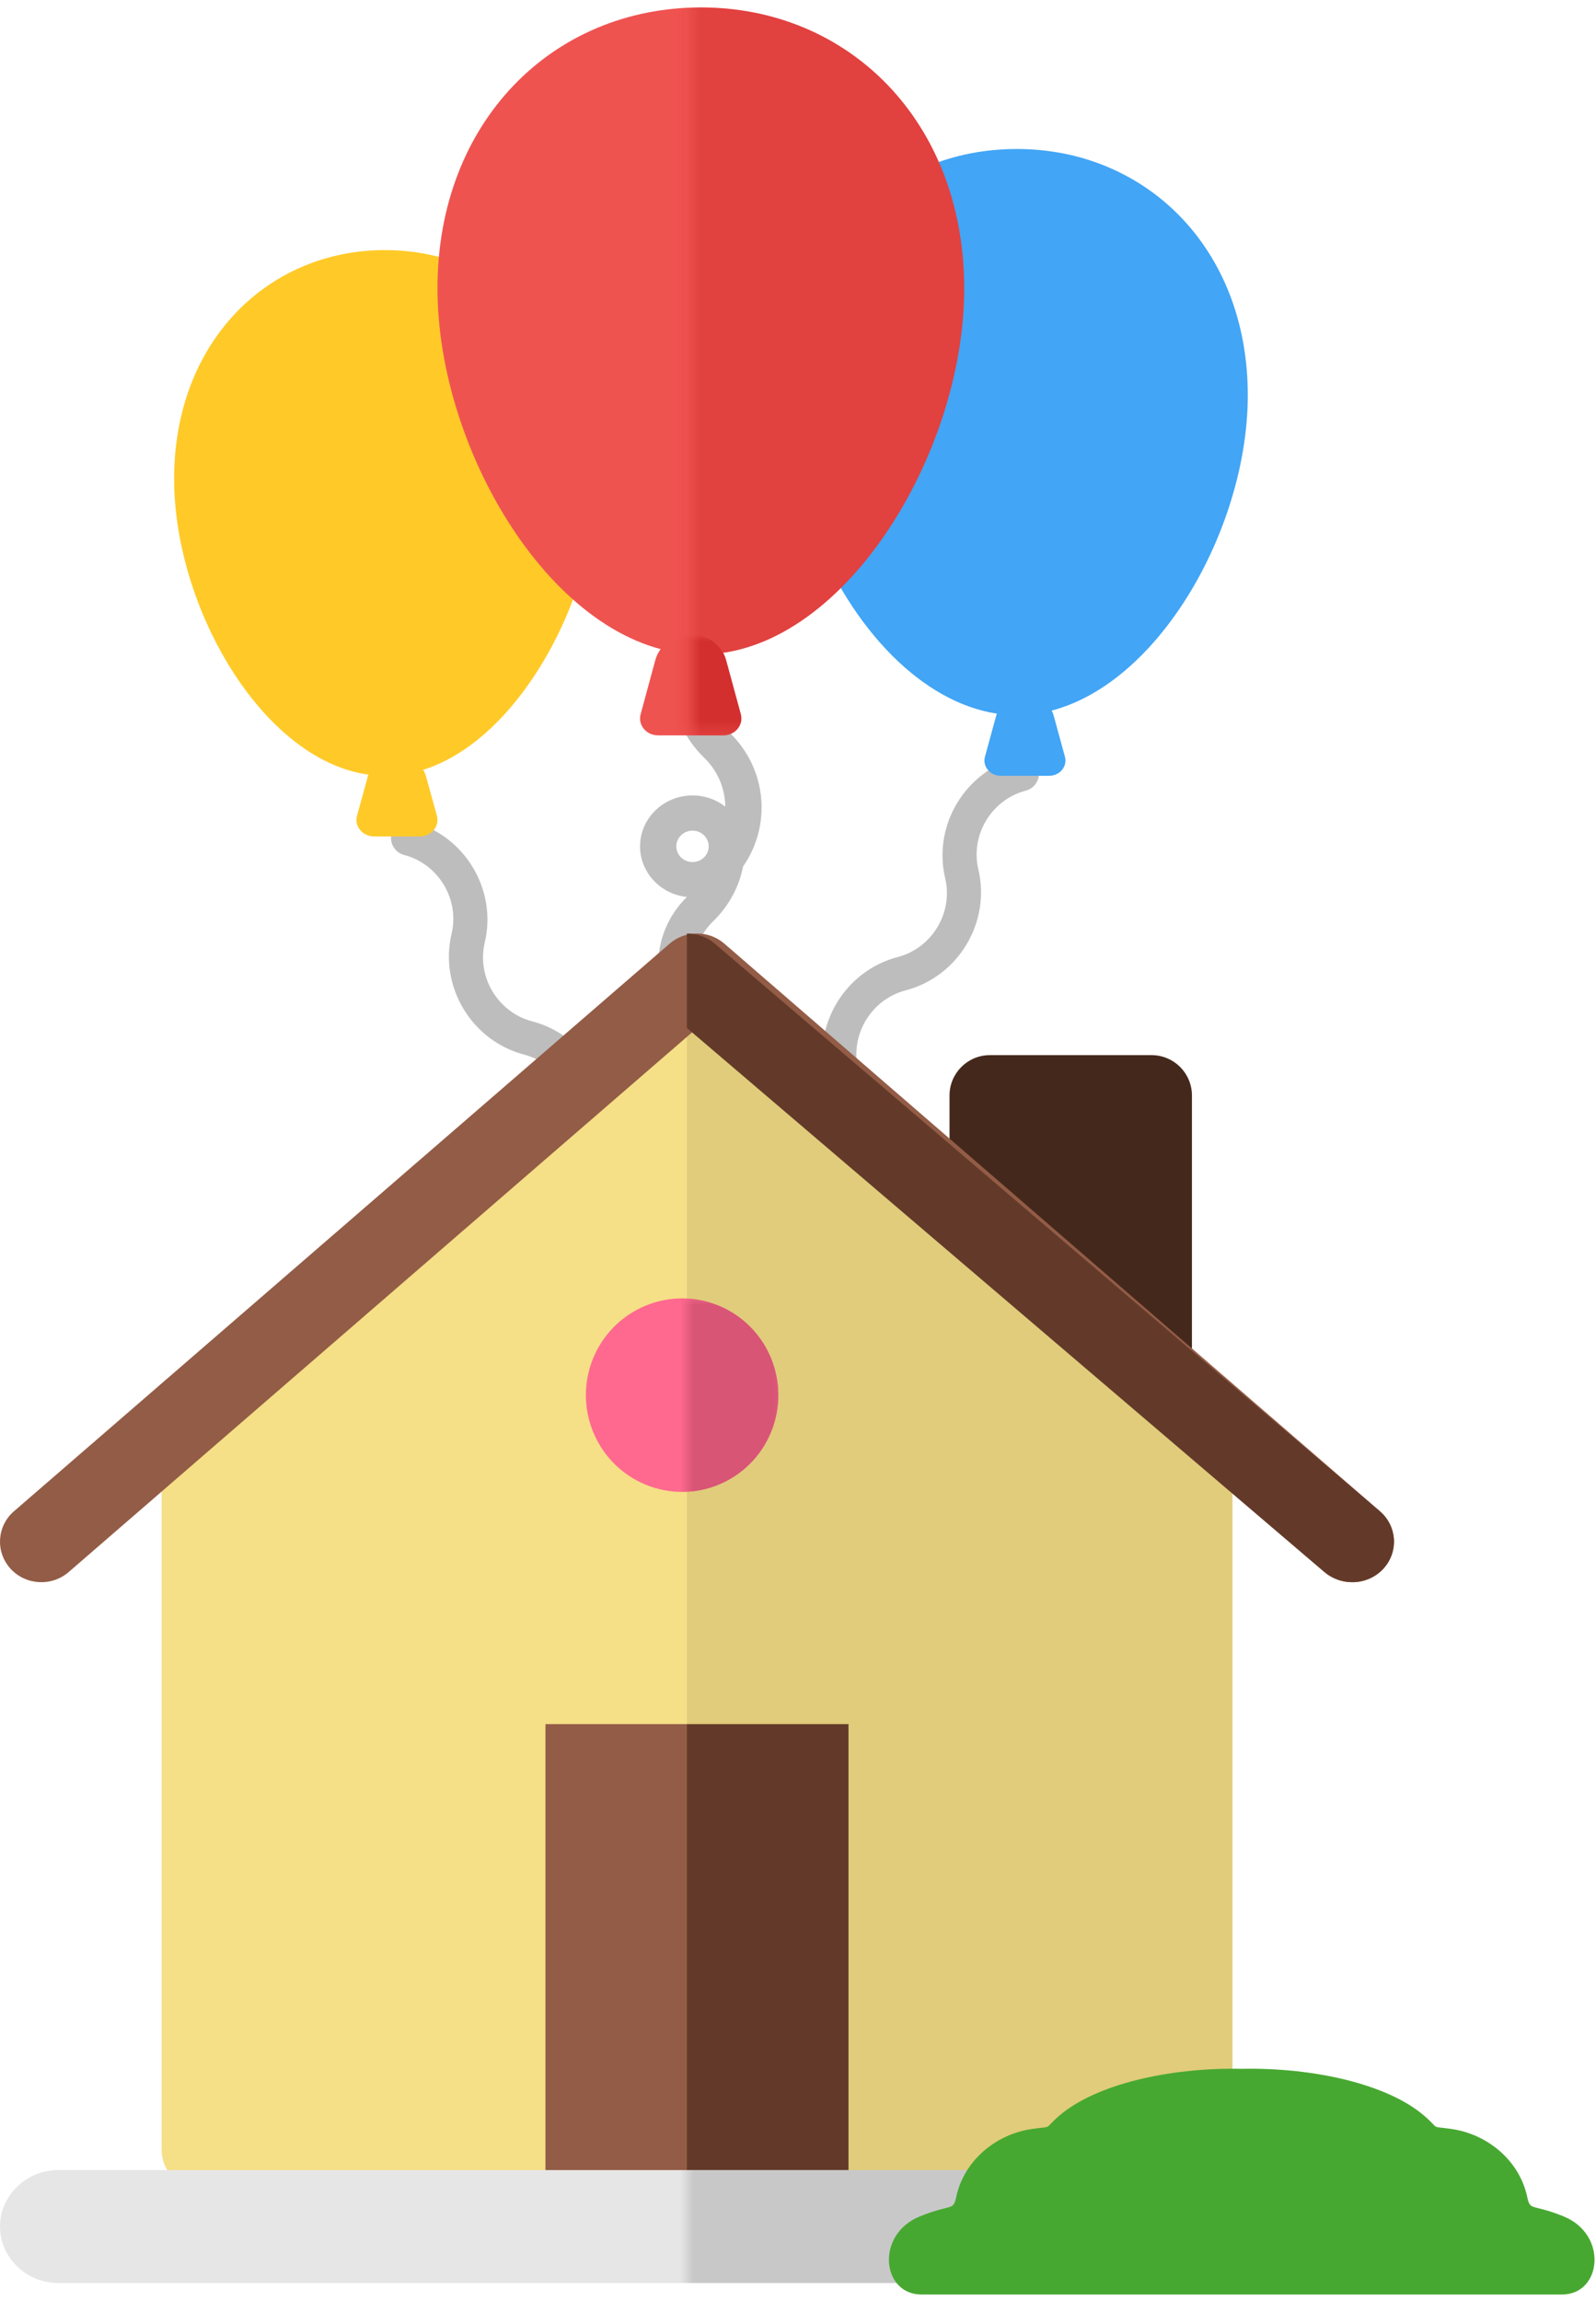 <?xml version="1.0" encoding="UTF-8"?>
<svg width="120px" height="173px" viewBox="0 0 120 173" version="1.1" xmlns="http://www.w3.org/2000/svg" xmlns:xlink="http://www.w3.org/1999/xlink">
    <!-- Generator: sketchtool 61.2 (101010) - https://sketch.com -->
    <title>B5CF16E3-9EBF-41EF-876F-5B66FA9C825F</title>
    <desc>Created with sketchtool.</desc>
    <defs>
        <rect id="path-1" x="0.762" y="0" width="24.37" height="56.244"></rect>
        <rect id="path-3" x="0.762" y="0" width="4.569" height="7.601"></rect>
        <rect id="path-5" x="0" y="0" width="51.646" height="13.717"></rect>
        <rect id="path-7" x="0" y="0" width="7.595" height="15.241"></rect>
    </defs>
    <g id="Latest-Designs" stroke="none" stroke-width="1" fill="none" fill-rule="evenodd">
        <g id="Everyone-Signed" transform="translate(-127, -280)">
            <rect fill="#FFFFFF" x="0" y="0" width="375" height="667"></rect>
            <g id="Group-3" transform="translate(127, 276)">
                <g id="air" transform="translate(13.091, 0)">
                    <path d="M23.482,92.351 C22.984,91.842 22.983,91.016 23.48,90.508 C25.344,88.601 25.341,85.497 23.474,83.587 C20.613,80.66 20.609,75.902 23.464,72.98 C25.328,71.073 25.326,67.969 23.458,66.058 C22.96,65.549 22.96,64.724 23.457,64.216 C23.954,63.708 24.761,63.709 25.258,64.217 C28.12,67.145 28.124,71.902 25.267,74.824 C23.403,76.731 23.406,79.836 25.273,81.745 C28.135,84.673 28.139,89.431 25.283,92.353 C24.786,92.86 23.98,92.86 23.482,92.351 L23.482,92.351 Z" id="Path" fill="#BDBDBD" fill-rule="nonzero" transform="translate(24.374, 78.284) rotate(-31) translate(-24.374, -78.284) "></path>
                    <path d="M30.112,46.615 C25.207,41.362 21.774,32.655 22.094,25.002 C22.117,24.433 21.768,23.914 21.231,23.722 C19.527,23.111 17.719,22.802 15.858,22.802 C7.042,22.802 0,29.7 0,40.005 C0,50.17 7.32,62.325 15.858,62.325 C22.639,62.325 28.15,54.851 30.4,47.906 C30.545,47.455 30.435,46.961 30.112,46.615 Z" id="Path" fill="#FFCA28" fill-rule="nonzero"></path>
                    <path d="M38.591,90.096 C38.059,89.579 38.059,88.741 38.591,88.224 C40.455,86.416 40.455,83.491 38.591,81.683 C35.681,78.86 35.669,74.273 38.554,71.435 C36.578,71.23 35.033,69.601 35.033,67.63 C35.033,65.52 36.803,63.802 38.978,63.802 C39.909,63.802 40.766,64.117 41.442,64.643 C41.425,63.248 40.857,61.939 39.839,60.951 C38.289,59.448 37.436,57.449 37.436,55.323 C37.436,54.592 38.047,54 38.799,54 C39.552,54 40.163,54.592 40.163,55.323 C40.163,56.742 40.733,58.077 41.767,59.08 C44.606,61.835 44.915,66.077 42.777,69.149 C42.473,70.7 41.698,72.128 40.52,73.27 C38.661,75.074 38.661,78.009 40.52,79.812 C43.442,82.647 43.442,87.26 40.52,90.096 C39.987,90.612 39.123,90.612 38.591,90.096 L38.591,90.096 Z M38.978,66.449 C38.228,66.449 37.635,67.11 37.784,67.864 C37.879,68.341 38.284,68.72 38.78,68.796 C39.548,68.913 40.196,68.334 40.195,67.637 C40.195,67.636 40.195,67.634 40.195,67.632 C40.195,66.979 39.649,66.449 38.978,66.449 L38.978,66.449 Z" id="Shape" fill="#BDBDBD" fill-rule="nonzero"></path>
                    <path d="M56.065,87.516 C55.567,87.006 55.567,86.181 56.064,85.673 C57.928,83.766 57.925,80.661 56.058,78.752 C53.197,75.824 53.192,71.067 56.048,68.144 C57.912,66.238 57.909,63.133 56.042,61.223 C55.544,60.714 55.544,59.889 56.041,59.38 C56.538,58.873 57.344,58.873 57.842,59.382 C60.703,62.309 60.708,67.067 57.851,69.989 C55.987,71.896 55.99,75 57.857,76.91 C60.719,79.837 60.723,84.596 57.866,87.517 C57.37,88.025 56.563,88.024 56.065,87.516 L56.065,87.516 Z" id="Path" fill="#BDBDBD" fill-rule="nonzero" transform="translate(56.958, 73.449) scale(-1, 1) rotate(-31) translate(-56.958, -73.449) "></path>
                    <path d="M63.357,15.201 C60.693,15.201 58.168,15.757 55.851,16.854 C55.264,17.132 54.976,17.792 55.176,18.401 C55.868,20.506 56.219,22.796 56.219,25.208 C56.219,31.766 53.403,39.318 49.043,44.448 C48.72,44.829 48.65,45.359 48.863,45.808 C52.354,53.183 57.907,57.765 63.356,57.765 C72.701,57.765 80.727,44.654 80.727,33.71 C80.727,22.659 73.053,15.201 63.357,15.201 L63.357,15.201 Z" id="Path" fill="#42A5F5" fill-rule="nonzero"></path>
                    <path d="M39.602,4.56 C28.451,4.56 19.801,13.171 19.801,25.688 C19.801,38.23 28.995,53.204 39.602,53.204 C50.228,53.204 59.403,38.203 59.403,25.688 C59.403,13.18 50.762,4.56 39.602,4.56 Z" id="Path" fill="#EF5350" fill-rule="nonzero"></path>
                    <g id="Path" transform="translate(38.079, 0)">
                        <mask id="mask-2" fill="white">
                            <use xlink:href="#path-1"></use>
                        </mask>
                        <g id="Mask" opacity="0.7"></g>
                        <path d="M1.523,4.56 C-9.628,4.56 -18.278,13.171 -18.278,25.688 C-18.278,38.23 -9.084,53.204 1.523,53.204 C12.149,53.204 21.324,38.203 21.324,25.688 C21.324,13.18 12.683,4.56 1.523,4.56 Z" fill="#D32F2F" fill-rule="nonzero" opacity="0.7" mask="url(#mask-2)"></path>
                    </g>
                    <path d="M15.042,66.885 C14.172,66.885 13.535,66.122 13.751,65.336 L14.561,62.39 C14.818,61.456 15.72,60.805 16.755,60.805 C17.789,60.805 18.691,61.456 18.948,62.39 L19.759,65.336 C19.974,66.121 19.338,66.885 18.468,66.885 L15.042,66.885 Z" id="Path" fill="#FFCA28" fill-rule="nonzero"></path>
                    <path d="M36.381,59.285 C35.5,59.285 34.857,58.502 35.076,57.698 L36.18,53.632 C36.492,52.485 37.585,51.684 38.84,51.684 C40.095,51.684 41.19,52.485 41.501,53.632 L42.606,57.698 C42.824,58.502 42.18,59.285 41.3,59.285 L36.381,59.285 Z" id="Path" fill="#EF5350" fill-rule="nonzero"></path>
                    <path d="M62.15,62.325 C61.351,62.325 60.767,61.621 60.965,60.896 L61.808,57.818 C62.061,56.891 62.952,56.244 63.973,56.244 C64.994,56.244 65.885,56.891 66.138,57.818 L66.98,60.896 C67.178,61.62 66.594,62.325 65.795,62.325 L62.15,62.325 Z" id="Path" fill="#42A5F5" fill-rule="nonzero"></path>
                    <g id="Path" transform="translate(38.079, 51.684)">
                        <mask id="mask-4" fill="white">
                            <use xlink:href="#path-3"></use>
                        </mask>
                        <g id="Mask"></g>
                        <path d="M-1.698,7.601 C-2.578,7.601 -3.222,6.818 -3.003,6.014 L-1.899,1.947 C-1.587,0.801 -0.494,0 0.761,0 C2.016,0 3.111,0.801 3.422,1.947 L4.527,6.014 C4.745,6.818 4.101,7.601 3.221,7.601 L-1.698,7.601 Z" fill="#D32F2F" fill-rule="nonzero" mask="url(#mask-4)"></path>
                    </g>
                </g>
                <g id="valentines-day" transform="translate(0, 74.182)">
                    <path d="M84.5,35.752 L72.348,24.313 C71.738,23.739 71.392,22.939 71.392,22.102 L71.392,12.181 C71.392,10.504 72.753,9.144 74.43,9.144 L86.582,9.144 C88.26,9.144 89.62,10.504 89.62,12.181 L89.62,33.541 C89.62,34.752 88.9,35.848 87.787,36.329 C87.399,36.496 86.989,36.578 86.583,36.578 C85.823,36.578 85.075,36.293 84.5,35.752 Z" id="Path" fill="#45281C" fill-rule="nonzero"></path>
                    <path d="M15.233,94.492 C13.531,94.492 12.152,93.113 12.152,91.413 L12.152,36.099 C12.152,35.195 12.55,34.336 13.24,33.751 L50.416,2.255 C51.585,1.264 53.305,1.283 54.453,2.3 L91.622,35.241 C92.281,35.825 92.658,36.664 92.658,37.544 L92.658,91.413 C92.658,93.113 91.279,94.492 89.577,94.492 L15.233,94.492 Z" id="Path" fill="#F5DF87" fill-rule="nonzero"></path>
                    <path d="M91.602,35.24 L53.745,2.298 C53.147,1.778 52.396,1.52 51.646,1.524 L51.646,94.492 L89.52,94.492 C91.253,94.492 92.658,93.113 92.658,91.413 L92.658,37.543 C92.658,36.663 92.274,35.824 91.602,35.24 Z" id="Path" fill="#E0CC7B" fill-rule="nonzero"></path>
                    <g id="Group" transform="translate(41.013, 59.439)">
                        <rect id="Rectangle" fill="#935C46" x="0" y="0" width="10.633" height="35.053"></rect>
                        <rect id="Rectangle-Copy" fill="#633A29" x="10.633" y="0" width="12.152" height="35.053"></rect>
                    </g>
                    <g id="Group-5" transform="translate(0, 85.348)">
                        <path d="M98.119,16.107 L4.373,16.107 C1.969,16.107 6.47583253e-13,14.194 6.47583253e-13,11.867 C6.47583253e-13,9.533 1.969,7.62 4.373,7.62 L98.119,7.62 C100.523,7.62 102.492,9.533 102.492,11.867 C102.492,14.194 100.523,16.107 98.119,16.107 Z" id="Path" fill="#E6E6E6" fill-rule="nonzero"></path>
                        <g id="Path" transform="translate(51.646, 4.572)">
                            <mask id="mask-6" fill="white">
                                <use xlink:href="#path-5"></use>
                            </mask>
                            <g id="Mask"></g>
                            <path d="M46.473,11.534 L-47.273,11.534 C-49.676,11.534 -51.646,9.622 -51.646,7.295 C-51.646,4.961 -49.676,3.048 -47.273,3.048 L46.473,3.048 C48.877,3.048 50.847,4.961 50.847,7.295 C50.847,9.622 48.877,11.534 46.473,11.534 Z" fill="#C9C8C8" fill-rule="nonzero" mask="url(#mask-6)"></path>
                        </g>
                        <path d="M117.447,16.973 C120.434,16.973 120.924,12.461 117.559,11.099 C115.155,10.122 115.063,10.739 114.824,9.621 C114.261,6.973 111.923,4.936 109.148,4.531 C107.42,4.28 108.36,4.627 107.069,3.522 C104.354,1.188 98.85,-0.104 93.359,0.006 C87.869,-0.104 82.372,1.188 79.657,3.522 C78.365,4.627 79.306,4.28 77.578,4.531 C74.802,4.936 72.464,6.973 71.901,9.621 C71.663,10.739 71.57,10.122 69.167,11.099 C65.802,12.461 66.292,16.973 69.279,16.973 L117.447,16.973 Z" id="Path" fill="#47A831" fill-rule="nonzero"></path>
                    </g>
                    <g id="Group-4" transform="translate(44.051, 27.433)">
                        <path d="M14.062,9.678 C15.38,5.887 13.397,1.737 9.627,0.412 C5.857,-0.919 1.731,1.081 0.406,4.872 C-0.911,8.664 1.079,12.814 4.849,14.139 C8.618,15.463 12.738,13.469 14.062,9.678 Z" id="Path" fill="#FF698F" fill-rule="nonzero"></path>
                        <g id="Oval" transform="translate(7.595, 0)">
                            <mask id="mask-8" fill="white">
                                <use xlink:href="#path-7"></use>
                            </mask>
                            <g id="Mask"></g>
                            <path d="M6.467,9.678 C7.785,5.887 5.802,1.737 2.032,0.412 C-1.738,-0.919 -5.864,1.081 -7.189,4.872 C-8.505,8.664 -6.516,12.814 -2.746,14.139 C1.023,15.463 5.143,13.469 6.467,9.678 Z" id="Path" fill="#D85576" fill-rule="nonzero" mask="url(#mask-8)"></path>
                        </g>
                    </g>
                    <path d="M101.702,48.77 C100.972,48.77 100.238,48.519 99.648,48.007 L52.405,7.113 L5.163,48.007 C3.876,49.121 1.913,49.001 0.777,47.739 C-0.358,46.476 -0.235,44.55 1.051,43.436 L50.349,0.762 C51.524,-0.254 53.286,-0.254 54.461,0.762 L103.759,43.436 C105.045,44.55 105.168,46.476 104.033,47.739 C103.419,48.421 102.562,48.77 101.702,48.77 Z" id="Path" fill="#935C46" fill-rule="nonzero"></path>
                    <path d="M103.744,43.436 L53.744,0.762 C53.145,0.25 52.395,-0.003 51.646,0 L51.646,7.124 L51.659,7.113 L99.574,48.008 C100.173,48.519 100.917,48.77 101.658,48.77 C102.53,48.77 103.399,48.421 104.022,47.739 C105.173,46.476 105.049,44.55 103.744,43.436 Z" id="Path" fill="#633A29" fill-rule="nonzero"></path>
                </g>
            </g>
        </g>
    </g>
</svg>